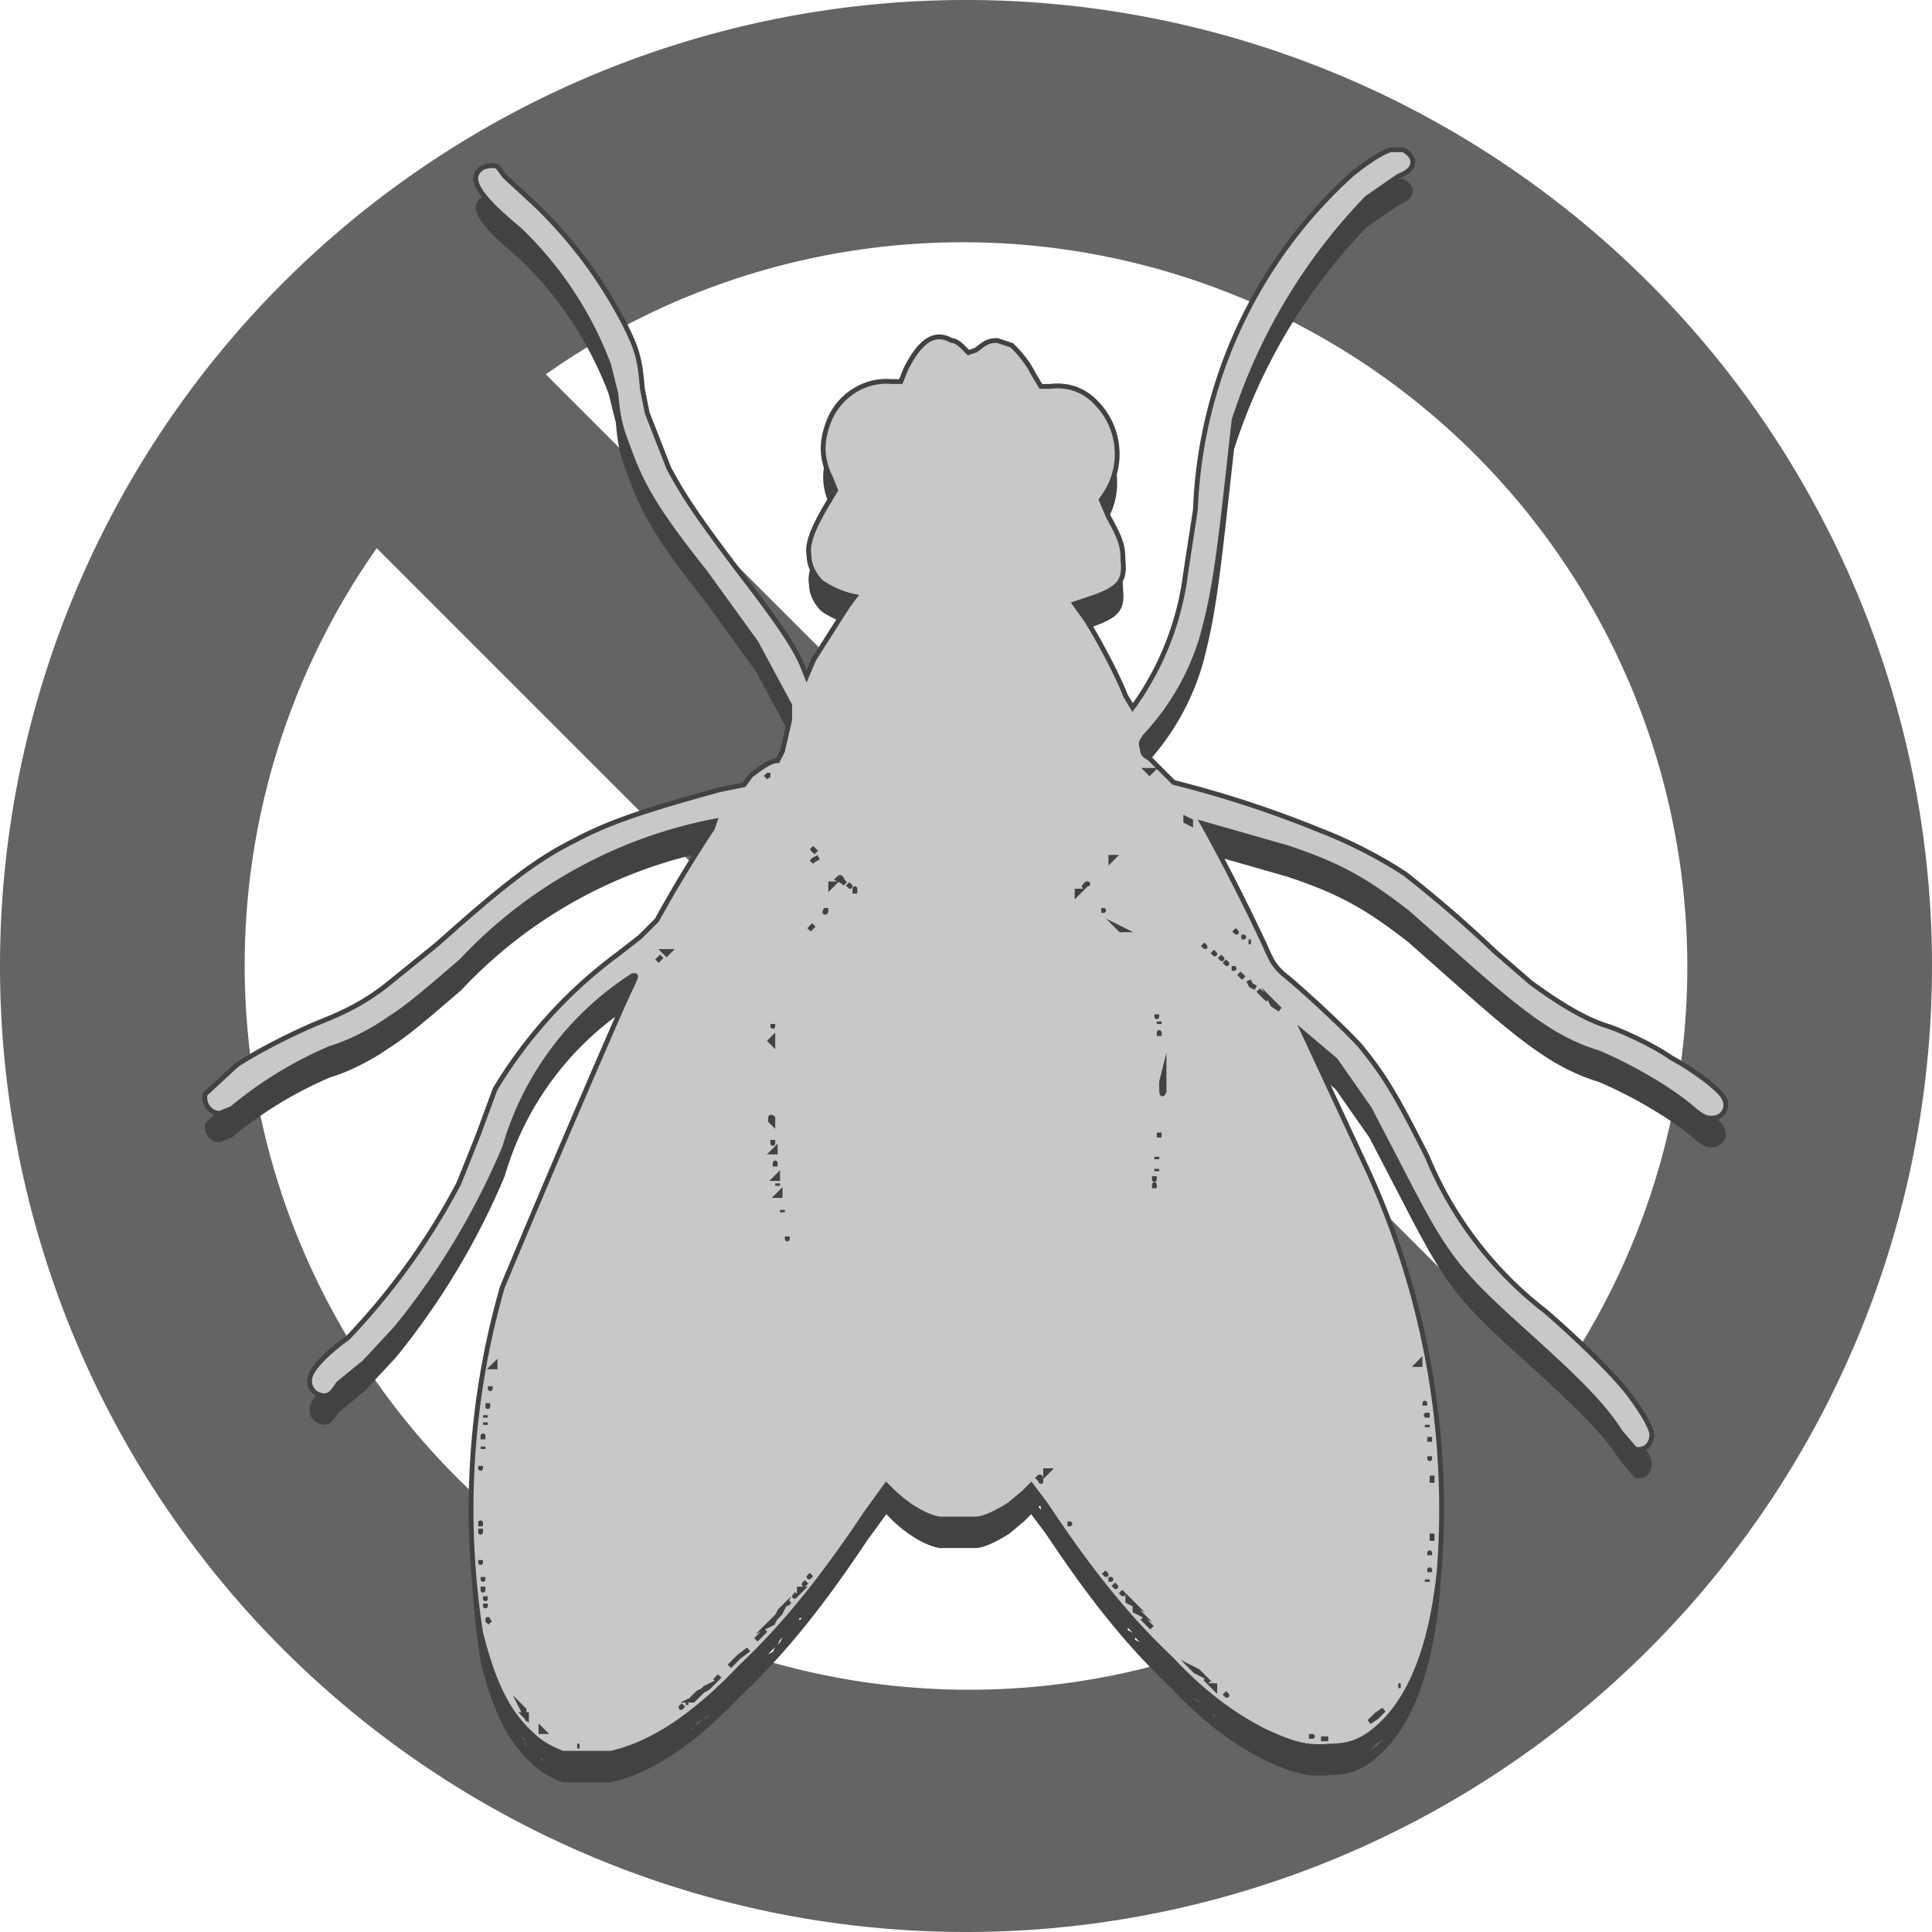 <svg xmlns="http://www.w3.org/2000/svg" viewBox="0 0 800 800"><path d="M800 400a400 400 0 1 1-800 0 400 400 0 0 1 800 0ZM574 645a300 300 0 0 1-418-418l418 418Zm71-71L226 155a300 300 0 0 1 418 418Z" style="fill:#646464;fill-rule:evenodd"/><path d="M576 74c-4 1-11 6-16 10a197 197 0 0 0-65 139l-4 26a120 120 0 0 1-22 56l-3-5c-3-8-11-23-16-31l-5-7 6-2c12-4 15-7 14-16 0-6-1-9-6-18l-3-7 2-3c7-11 6-26-3-36-5-6-12-9-20-8h-4l-3-5c-3-6-7-10-9-12l-6-2c-4 0-5 1-9 4l-3 1-2-2c-1-1-3-3-5-3-7-4-13 0-19 12l-2 5h-4c-11-1-22 6-26 17-3 8-3 15 1 23l2 5-3 5c-6 10-9 17-8 22 0 4 2 8 5 11a37 37 0 0 0 14 6l-3 4-14 22-3 7-2-5c-4-9-12-20-25-37-19-25-24-33-30-44l-9-23-2-10c-1-12-2-16-7-26a189 189 0 0 0-37-50l-13-12-3-4c-2-1-6 0-7 1-5 4-1 11 16 25a152 152 0 0 1 37 56l3 12c1 11 2 14 5 22 6 17 13 28 32 52l21 29 14 26v6l-3 13-2 4c-3 0-7 3-11 6l-3 4-10 2c-29 8-45 13-60 21-16 8-29 18-57 43l-21 17c-9 7-17 11-27 15s-26 12-35 18l-13 12c-1 4 2 8 6 8l5-2a164 164 0 0 1 41-25c7-2 17-7 24-12 8-5 16-12 30-24a194 194 0 0 1 105-58l-1 3a538 538 0 0 0-23 38l-7 7-9 7a194 194 0 0 0-51 56l-7 19-8 20a285 285 0 0 1-46 64c-7 5-12 10-14 13-3 4-2 8 1 10 4 2 6 1 9-4l11-9 13-14a307 307 0 0 0 45-75 126 126 0 0 1 53-71c2 0 2-1-4 12a7530 7530 0 0 0-50 117 333 333 0 0 0-9 143c5 20 11 33 21 42 4 4 8 6 13 8h20c17-4 34-15 54-36 18-17 34-37 52-64l8-11 2 2c6 6 14 11 20 12h15c4 0 11-4 14-6l6-5 3-3 6 8c18 27 33 46 52 64 14 15 27 24 39 30 11 5 17 7 27 6 9 0 15-3 22-10 12-12 20-33 23-63a337 337 0 0 0-29-164l-27-58 13 11 14 20 13 25c19 37 23 42 53 69 21 19 31 29 38 40l6 7c4 1 7-2 7-6 0-2-3-8-9-16-5-7-20-22-35-35a156 156 0 0 1-49-64c-14-28-19-35-27-45-3-4-23-23-33-31-3-3-4-4-7-11a801 801 0 0 0-26-51l35 10c21 7 32 13 50 27l26 23c25 22 37 30 53 35 12 5 30 15 40 24 4 3 5 3 7 3 4 0 7-4 5-8-1-3-11-11-22-17-7-5-20-11-26-13-10-3-21-10-32-18l-15-13a510 510 0 0 0-37-32c-9-6-22-13-35-18a448 448 0 0 0-61-20l-10-10c-2-1-3-2-3-4-1-3 0-3 1-5a103 103 0 0 0 24-42c4-15 6-26 10-62l3-27a236 236 0 0 1 55-92l13-9c5-2 6-4 6-6s-2-4-4-5h-5Zm-99 257-1 1-1-1h2Zm-158 2h-1l-1 1 1-1h1Zm174 19v1l-2-1v-1l2 1Zm-156 12 1 1-1-1-1-1 1 1Zm2 3-2 1-1 1 1-1 2-1Zm122 0-1 1v-1h1Zm-112 10 1 1-1-1-2-1c1-1 1-1 2 1Zm-4 1-1 1v-1h1Zm7 1c1 1 1 1 0 0l-1-1 1 1Zm98-1-1 1q-1 1 0 0l1-1s1 0 0 0Zm-96 4v-2c-1-1-1-1 0 0v2Zm93-1-1 1v-1h1Zm-104 8h-1c0 1-1 1 0 0h1Zm114 0c1 1 1 1 0 0h-1 1Zm-120 6-1 1-1 1 1-1 1-1Zm128 2h-1l-1-1 2 1Zm47 1c1 1 1 1 0 0l-1-1 1 1Zm3 2c1 1 1 1 0 0h-1 1Zm3 2h-1 1Zm-19 2c1 1 1 1 0 0l-1-1 1 1Zm-222 2-1 1-1-1h2Zm226 1c1 1 1 1 0 0l-1-1 1 1Zm-229 1-1 1-1 1 1-1 1-1Zm232 1c0 1 0 1 0 0l-1-1 1 1Zm2 2c1 1 1 1 0 0l-1-1 1 1Zm3 2c1 1 1 1 0 0h-1 1Zm3 3 1 1-1-1-1-1 1 1Zm4 4 2 1-2-1-1-2 1 2Zm5 4 2 2-2-2-2-2 2 2Zm5 4 2 2-3-2-1-2 2 2Zm-49 5c0 1 0 1 0 0v-1 1Zm1 3v-1 1Zm-160 1c0 1 0 1 0 0v-1 1Zm160 4v-1s0-1 0 0v1Zm-160 3-1-1 1-1v2Zm162 20c-1 2-1 1-1-4l1-4v8Zm-162 13-1-1c0-1 0-2 1-1v2Zm160 6v-2 2Zm-160 2c0 1 0 0 0 0v-1 1Zm1 4h-1l1-1v1Zm158 3v-1 1Zm-158 3v-1s0-1 0 0v1Zm158 2v-1 1Zm-157 3h-1l1-1v1Zm156 0c0 1 0 0 0 0v-1 1Zm-156 3v-1 1Zm156 1v-1s0-1 0 0v1Zm-155 3h-1l1-1v1Zm1 7v-1 1Zm2 11c0 1 0 1 0 0v-1 1Zm262 52h-1l1-1v1Zm-383 1h-1l1-1v1Zm-2 9c0 1 0 1 0 0v-1 1Zm387 7v-1c0-1 0-1 0 0v1Zm-388 0c0 1 0 0 0 0v-1 1Zm-1 5v-1 1Zm390 0v-1c-1 0 0 0 0 0v1Zm-390 3v-1 1Zm390 1v-1 1Zm-391 5v-1s0-1 0 0v1Zm392 1v-2 2Zm-392 3v-1 1Zm392 4c0 1 0 1 0 0v-1 1Zm-393 4c0 1 0 1 0 0v-1 1Zm235 1-1 1v-1h1Zm159 5v-3 3Zm-162-1s0 1 0 0l-1-1c1-1 1 0 1 1Zm-232 19v-1s0-1 0 0v1Zm244-1c1 1 1 1 0 0h-1 1Zm-244 3c0 1 0 0 0 0v-1 1Zm394 4v-3 3Zm-1 6v-1c0-1 0-1 0 0v1Zm-393 3c0 1 0 1 0 0v-1 1Zm393 4v-1c0-1 0-1 0 0v1Zm-134 1c1 0 1 0 0 0l-1-1 1 1Zm-122 0-1 1c-1 1-1 1 0 0l1-1Zm-136 2c0 1 0 1 0 0v-1 1Zm260 0c1 1 1 1 0 0h-1 1Zm131 1v-1 1Zm-257 0-1 1c-1 1-1 1 0 0l1-1Zm128 2c1 1 1 1 0 0l-1-1 1 1Zm-262 1c0 1 0 0 0 0v-1 1Zm132 0-1 1v-1h1Zm133 2c1 1 1 1 0 0l-1-1 1 1Zm-135 0-1 1c-1 1-1 1 0 0l1-1Zm-129 2c0 1 0 1 0 0v-1 1Zm267 1 1 1-2-1v-1l1 1Zm-141 0-1 1c-1 1-1 1 0 0l1-1Zm-126 2c0 1 0 1 0 0v-1 1Zm270 2 1 1-2-1v-1l1 1Zm-147-1-1 2-1 1 1-2 1-1Zm-3 4-1 2-2 1 2-2 1-1Zm154 2 2 2-2-2-2-2 2 2Zm-272 0-1-1s0-1 0 0l1 1Zm114 3-2 2-2 2 2-2 2-2Zm169 7Zm-176 1-4 3-4 4 4-4 4-3Zm186 9 1 1-2-1-1-1 2 1Zm-198 2-1 1-1 1 1-1 1-1Zm202 2c1 1 1 1 0 0l-1-1 1 1Zm80 2h-1 1Zm-286 0-1 1-2 1 1-1 2-1Zm209 0v1l-1-1h1Zm-212 2-2 2h-1l1-1 2-1Zm217 2c0 1 0 1 0 0l-1-1 1 1Zm-220 1-1 1h-1l2-1Zm-3 2h-1 1Zm-2 1-1 1c0 1 0 1 0 0l1-1Zm-66 2v1l-1-2 1 1Zm356 0-3 3-3 2 3-3 3-2Zm-355 2v1l-1-1h1Zm7 7h-1v-1l1 1Zm318 2h-1 1s1 0 0 0Zm7 1h-3 3Zm-310 3h-1 1Z" data-name="shadow" style="fill:#424242"/><path d="M576 62c-4 1-11 6-16 10a197 197 0 0 0-65 139l-4 26a120 120 0 0 1-22 56l-3-5c-3-8-11-23-16-31l-5-7 6-2c12-4 15-7 14-16 0-6-1-9-6-18l-3-7 2-3c7-11 6-26-3-36-5-6-12-9-20-8h-4l-3-5c-3-6-7-10-9-12l-6-2c-4 0-5 1-9 4l-3 1-2-2c-1-1-3-3-5-3-7-4-13 0-19 12l-2 5h-4c-11-1-22 6-26 17-3 8-3 15 1 23l2 5-3 5c-6 10-9 17-8 22 0 4 2 8 5 11a37 37 0 0 0 14 6l-3 4-14 22-3 7-2-5c-4-9-12-20-25-37-19-25-24-33-30-44l-9-23-2-10c-1-12-2-16-7-26a189 189 0 0 0-37-50l-13-12-3-4c-2-1-6 0-7 1-5 4-1 11 16 25a152 152 0 0 1 37 56l3 12c1 11 2 14 5 22 6 17 13 28 32 52l21 29 14 26v6l-3 13-2 4c-3 0-7 3-11 6l-3 4-10 2c-29 8-45 13-60 21-16 8-29 18-57 43l-21 17c-9 7-17 11-27 15s-26 12-35 18l-13 12c-1 4 2 8 6 8l5-2a164 164 0 0 1 41-25c7-2 17-7 24-12 8-5 16-12 30-24a194 194 0 0 1 105-58l-1 3a538 538 0 0 0-23 38l-7 7-9 7a194 194 0 0 0-51 56l-7 19-8 20a285 285 0 0 1-46 64c-7 5-12 10-14 13-3 4-2 8 1 10 4 2 6 1 9-4l11-9 13-14a307 307 0 0 0 45-75 126 126 0 0 1 53-71c2 0 2-1-4 12a7530 7530 0 0 0-50 117 333 333 0 0 0-9 143c5 20 11 33 21 42 4 4 8 6 13 8h20c17-4 34-15 54-36 18-17 34-37 52-64l8-11 2 2c6 6 14 11 20 12h15c4 0 11-4 14-6l6-5 3-3 6 8c18 27 33 46 52 64 14 15 27 24 39 30 11 5 17 7 27 6 9 0 15-3 22-10 12-12 20-33 23-63a337 337 0 0 0-29-164l-27-58 13 11 14 20 13 25c19 37 23 42 53 69 21 19 31 29 38 40l6 7c4 1 7-2 7-6 0-2-3-8-9-16-5-7-20-22-35-35a156 156 0 0 1-49-64c-14-28-19-35-27-45-3-4-23-23-33-31-3-3-4-4-7-11a801 801 0 0 0-26-51l35 10c21 7 32 13 50 27l26 23c25 22 37 30 53 35 12 5 30 15 40 24 4 3 5 3 7 3 4 0 7-4 5-8-1-3-11-11-22-17-7-5-20-11-26-13-10-3-21-10-32-18l-15-13a510 510 0 0 0-37-32c-9-6-22-13-35-18a448 448 0 0 0-61-20l-10-10c-2-1-3-2-3-4-1-3 0-3 1-5a103 103 0 0 0 24-42c4-15 6-26 10-62l3-27a236 236 0 0 1 55-92l13-9c5-2 6-4 6-6s-2-4-4-5h-5Zm-99 257-1 1-1-1h2Zm-158 2h-1l-1 1 1-1h1Zm174 19v1l-2-1v-1l2 1Zm-156 12 1 1-1-1-1-1 1 1Zm2 3-2 1-1 1 1-1 2-1Zm122 0-1 1v-1h1Zm-112 10 1 1-1-1-2-1c1-1 1-1 2 1Zm-4 1-1 1v-1h1Zm7 1c1 1 1 1 0 0l-1-1 1 1Zm98-1-1 1q-1 1 0 0l1-1s1 0 0 0Zm-96 4v-2c-1-1-1-1 0 0v2Zm93-1-1 1v-1h1Zm-104 8h-1c0 1-1 1 0 0h1Zm114 0c1 1 1 1 0 0h-1 1Zm-120 6-1 1-1 1 1-1 1-1Zm128 2h-1l-1-1 2 1Zm47 1c1 1 1 1 0 0l-1-1 1 1Zm3 2c1 1 1 1 0 0h-1 1Zm3 2h-1 1Zm-19 2c1 1 1 1 0 0l-1-1 1 1Zm-222 2-1 1-1-1h2Zm226 1c1 1 1 1 0 0l-1-1 1 1Zm-229 1-1 1-1 1 1-1 1-1Zm232 1c0 1 0 1 0 0l-1-1 1 1Zm2 2c1 1 1 1 0 0l-1-1 1 1Zm3 2c1 1 1 1 0 0h-1 1Zm3 3 1 1-1-1-1-1 1 1Zm4 4 2 1-2-1-1-2 1 2Zm5 4 2 2-2-2-2-2 2 2Zm5 4 2 2-3-2-1-2 2 2Zm-49 5c0 1 0 1 0 0v-1 1Zm1 3v-1 1Zm-160 1c0 1 0 1 0 0v-1 1Zm160 4v-1s0-1 0 0v1Zm-160 3-1-1 1-1v2Zm162 20c-1 2-1 1-1-4l1-4v8Zm-162 13-1-1c0-1 0-2 1-1v2Zm160 6v-2 2Zm-160 2c0 1 0 0 0 0v-1 1Zm1 4h-1l1-1v1Zm158 3v-1 1Zm-158 3v-1s0-1 0 0v1Zm158 2v-1 1Zm-157 3h-1l1-1v1Zm156 0c0 1 0 0 0 0v-1 1Zm-156 3v-1 1Zm156 1v-1s0-1 0 0v1Zm-155 3h-1l1-1v1Zm1 7v-1 1Zm2 11c0 1 0 1 0 0v-1 1Zm262 52h-1l1-1v1Zm-383 1h-1l1-1v1Zm-2 9c0 1 0 1 0 0v-1 1Zm387 7v-1c0-1 0-1 0 0v1Zm-388 0c0 1 0 0 0 0v-1 1Zm-1 5v-1 1Zm390 0v-1c-1 0 0 0 0 0v1Zm-390 3v-1 1Zm390 1v-1 1Zm-391 5v-1s0-1 0 0v1Zm392 1v-2 2Zm-392 3v-1 1Zm392 4c0 1 0 1 0 0v-1 1Zm-393 4c0 1 0 1 0 0v-1 1Zm235 1-1 1v-1h1Zm159 5v-3 3Zm-162-1s0 1 0 0l-1-1c1-1 1 0 1 1Zm-232 19v-1s0-1 0 0v1Zm244-1c1 1 1 1 0 0h-1 1Zm-244 3c0 1 0 0 0 0v-1 1Zm394 4v-3 3Zm-1 6v-1c0-1 0-1 0 0v1Zm-393 3c0 1 0 1 0 0v-1 1Zm393 4v-1c0-1 0-1 0 0v1Zm-134 1c1 0 1 0 0 0l-1-1 1 1Zm-122 0-1 1c-1 1-1 1 0 0l1-1Zm-136 2c0 1 0 1 0 0v-1 1Zm260 0c1 1 1 1 0 0h-1 1Zm131 1v-1 1Zm-257 0-1 1c-1 1-1 1 0 0l1-1Zm128 2c1 1 1 1 0 0l-1-1 1 1Zm-262 1c0 1 0 0 0 0v-1 1Zm132 0-1 1v-1h1Zm133 2c1 1 1 1 0 0l-1-1 1 1Zm-135 0-1 1c-1 1-1 1 0 0l1-1Zm-129 2c0 1 0 1 0 0v-1 1Zm267 1 1 1-2-1v-1l1 1Zm-141 0-1 1c-1 1-1 1 0 0l1-1Zm-126 2c0 1 0 1 0 0v-1 1Zm270 2 1 1-2-1v-1l1 1Zm-147-1-1 2-1 1 1-2 1-1Zm-3 4-1 2-2 1 2-2 1-1Zm154 2 2 2-2-2-2-2 2 2Zm-272 0-1-1s0-1 0 0l1 1Zm114 3-2 2-2 2 2-2 2-2Zm169 7Zm-176 1-4 3-4 4 4-4 4-3Zm186 9 1 1-2-1-1-1 2 1Zm-198 2-1 1-1 1 1-1 1-1Zm202 2c1 1 1 1 0 0l-1-1 1 1Zm80 2h-1 1Zm-286 0-1 1-2 1 1-1 2-1Zm209 0v1l-1-1h1Zm-212 2-2 2h-1l1-1 2-1Zm217 2c0 1 0 1 0 0l-1-1 1 1Zm-220 1-1 1h-1l2-1Zm-3 2h-1 1Zm-2 1-1 1c0 1 0 1 0 0l1-1Zm-66 2v1l-1-2 1 1Zm356 0-3 3-3 2 3-3 3-2Zm-355 2v1l-1-1h1Zm7 7h-1v-1l1 1Zm318 2h-1 1s1 0 0 0Zm7 1h-3 3Zm-310 3h-1 1Z" data-name="gray" style="fill:#c8c8c8;stroke:#424242;stroke-miterlimit:10;stroke-width:2px"/></svg>